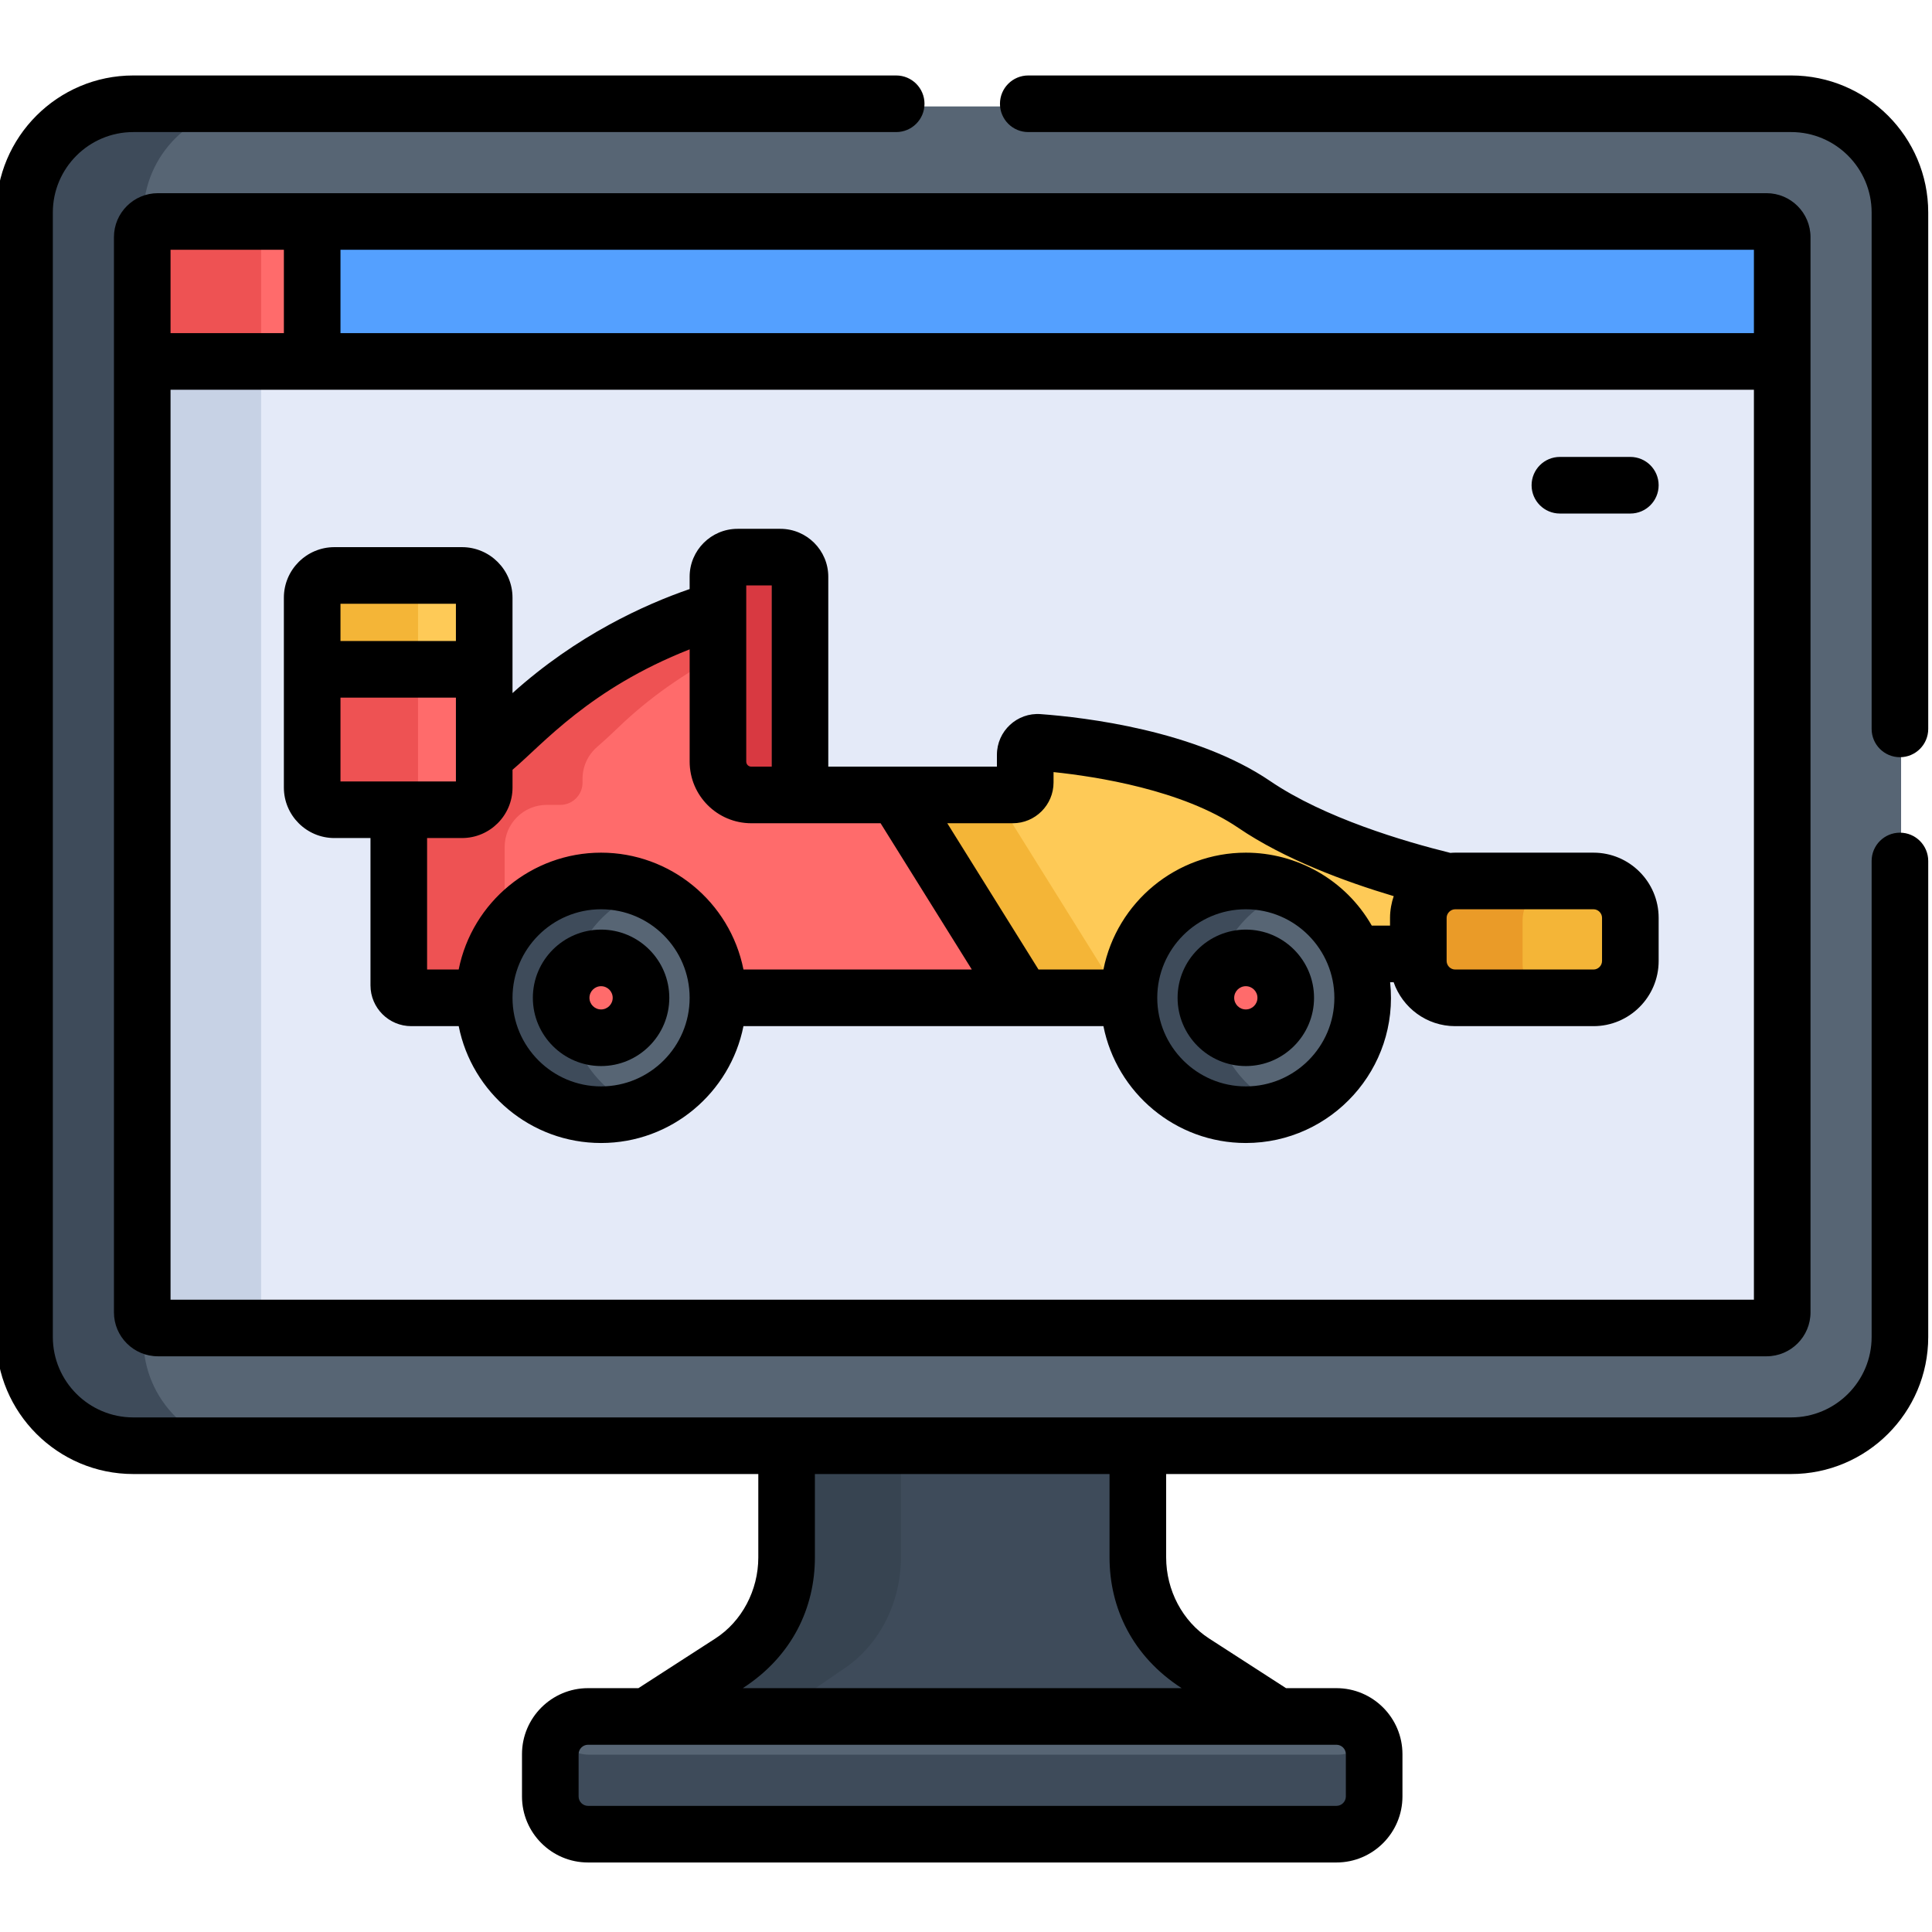 <svg height="511pt" viewBox="1 -19 511.999 511" width="511pt" xmlns="http://www.w3.org/2000/svg"><path d="m209.766 361.719v31.367c0 11.992-5.605 23.133-14.816 29.43l-22.242 15.211h167.203l-22.242-15.211c-9.211-6.297-14.816-17.438-14.816-29.43v-31.367c-30.609 0-62.477 0-93.086 0zm0 0" fill="#3e4b5a"/><path d="m239.766 393.086v-31.363c-10.07 0-20.105 0-30 0v31.363c0 11.996-5.605 23.133-14.816 29.43l-22.242 15.211h30l22.246-15.211c9.207-6.297 14.812-17.434 14.812-29.43zm0 0" fill="#374451"/><path d="m355.473 436.094h-198.332c-5.52 0-10 4.477-10 9.996v11.199c0 5.52 4.48 10 10 10h198.332c5.523 0 10-4.477 10-10v-11.199c0-5.523-4.477-9.996-10-9.996zm0 0" fill="#576574"/><path d="m355.473 445.508h-198.332c-3.578 0-6.707-1.883-8.473-4.707-.961 1.535-1.527 3.344-1.527 5.289v11.199c0 5.52 4.48 10 10 10h198.332c5.523 0 10-4.477 10-10v-11.199c0-1.945-.562-3.754-1.523-5.289-1.77 2.824-4.898 4.707-8.477 4.707zm0 0" fill="#3e4b5a"/><path d="m475.988 8.711c-4.5 0-435.281 0-439.359 0-15.891 0-28.82 12.93-28.82 28.82v297.992c0 15.891 12.926 28.82 28.82 28.82h439.359c15.891 0 28.82-12.93 28.82-28.82 0-14.523 0-286.777 0-297.992 0-15.891-12.93-28.82-28.82-28.82zm0 0" fill="#576574"/><path d="m39.004 335.523v-297.992c0-15.891 12.93-28.82 28.82-28.82-18.977 0-30.547 0-31.195 0-15.895 0-28.82 12.93-28.82 28.82v297.992c0 15.891 12.926 28.82 28.82 28.82h31.195c-15.891-.004-28.82-12.93-28.82-28.82zm0 0" fill="#3e4b5a"/><path d="m39.004 74.996v254.004c0 2.289 1.855 4.145 4.148 4.145h426.312c2.289 0 4.148-1.855 4.148-4.145 0-6.656 0-179.668 0-254.004-6.215 0-428.398 0-434.609 0zm0 0" fill="#e4eaf8"/><path d="m70.199 329v-254.004c-18.684 0-30.207 0-31.195 0v254.004c0 2.289 1.855 4.145 4.148 4.145h31.195c-2.293 0-4.148-1.855-4.148-4.145zm0 0" fill="#c7d2e5"/><path d="m333.688 194.395c-18.469-12.566-47.188-15.719-57.145-16.457-1.918-.141-3.539 1.375-3.539 3.301v7.336c0 1.824-1.48 3.305-3.305 3.305h-32.461l33.531 53.766h29.723l59.672-11.633h17.016v-9.574c0-4.773 3.473-8.766 8.012-9.598-12.391-2.984-35.594-9.617-51.504-20.445zm0 0" fill="#feca57"/><path d="m237.238 191.879 33.531 53.766h27.75l-33.531-53.766zm0 0" fill="#f4b537"/><path d="m238.828 191.879h-38.43c-4.875 0-8.828-3.953-8.828-8.828v-40.262c-10.406 3.059-34.645 11.367-54.508 30.539-3.512 3.387-6.629 6.109-9.434 8.332v6.25c0 3.242-2.652 5.891-5.891 5.891h-14.746v48.539c0 1.828 1.477 3.305 3.305 3.305h162.062zm0 0" fill="#ff6b6b"/><path d="m137.062 173.328c-3.508 3.387-6.629 6.109-9.434 8.332v6.25c0 3.242-2.648 5.891-5.891 5.891h-14.746v48.539c0 1.828 1.48 3.305 3.305 3.305h27.75c-1.824 0-3.305-1.477-3.305-3.305v-37.398c0-6.152 4.988-11.141 11.141-11.141h3.605c3.242 0 5.895-2.648 5.895-5.891v-1.031c0-3.227 1.391-6.285 3.824-8.398 1.754-1.523 3.617-3.23 5.605-5.152 8.594-8.293 18.004-14.551 26.758-19.23v-11.312c-10.402 3.062-34.641 11.371-54.508 30.543zm0 0" fill="#ee5253"/><path d="m469.465 39.906h-387.426v37.09h391.574c0-17.359 0-29.453 0-32.941 0-2.293-1.859-4.148-4.148-4.148zm0 0" fill="#54a0ff"/><path d="m84.039 39.906h-40.887c-2.293 0-4.148 1.855-4.148 4.148v32.941h45.035zm0 0" fill="#ff6b6b"/><path d="m74.348 39.906h-31.195c-2.293 0-4.148 1.855-4.148 4.148v32.941h31.195v-32.941c0-2.293 1.855-4.148 4.148-4.148zm0 0" fill="#ee5253"/><path d="m191.57 245.645c0 17.105-13.867 30.973-30.969 30.973-17.105 0-30.973-13.867-30.973-30.973 0-17.102 13.867-30.969 30.973-30.969 17.102 0 30.969 13.867 30.969 30.969zm0 0" fill="#576574"/><path d="m151.477 245.645c0-13.258 8.336-24.562 20.047-28.98-3.398-1.281-7.078-1.988-10.922-1.988-17.105 0-30.973 13.867-30.973 30.969 0 17.105 13.867 30.973 30.973 30.973 3.844 0 7.523-.707 10.922-1.988-11.711-4.418-20.047-15.727-20.047-28.984zm0 0" fill="#3e4b5a"/><path d="m362.434 245.645c0 17.105-13.867 30.973-30.973 30.973-17.105 0-30.973-13.867-30.973-30.973 0-17.102 13.867-30.969 30.973-30.969 17.105 0 30.973 13.867 30.973 30.969zm0 0" fill="#576574"/><path d="m322.34 245.645c0-13.258 8.332-24.562 20.047-28.98-3.398-1.281-7.078-1.988-10.926-1.988-17.105 0-30.969 13.867-30.969 30.969 0 17.105 13.863 30.973 30.969 30.973 3.848 0 7.527-.707 10.926-1.988-11.715-4.418-20.047-15.727-20.047-28.984zm0 0" fill="#3e4b5a"/><path d="m342.039 245.645c0 5.844-4.734 10.582-10.578 10.582s-10.578-4.738-10.578-10.582c0-5.84 4.734-10.578 10.578-10.578s10.578 4.738 10.578 10.578zm0 0" fill="#ff6b6b"/><path d="m171.18 245.645c0 5.844-4.738 10.582-10.578 10.582-5.844 0-10.582-4.738-10.582-10.582 0-5.84 4.738-10.578 10.582-10.578 5.84 0 10.578 4.738 10.578 10.578zm0 0" fill="#ff6b6b"/><path d="m208.109 128.855h-13.336c-2.875 0-5.203 2.328-5.203 5.199v48.996c0 4.879 3.953 8.828 8.828 8.828h14.914v-57.824c0-2.871-2.332-5.199-5.203-5.199zm0 0" fill="#ee5253"/><path d="m205.406 183.051v-48.996c0-2.438 1.684-4.469 3.953-5.031-.402-.102-.816-.168-1.25-.168h-13.336c-2.875 0-5.203 2.328-5.203 5.199v48.996c0 4.879 3.953 8.828 8.828 8.828h14.914v-.047c-4.445-.461-7.906-4.215-7.906-8.781zm0 0" fill="#d83941"/><path d="m423.527 214.559h-36.941c-5.41 0-9.836 4.426-9.836 9.836v11.535c0 5.41 4.426 9.836 9.836 9.836h36.941c5.41 0 9.836-4.426 9.836-9.836v-11.535c0-5.41-4.426-9.836-9.836-9.836zm0 0" fill="#f4b537"/><path d="m404.5 235.93v-11.535c0-5.41 4.43-9.836 9.836-9.836h-27.75c-5.41 0-9.836 4.426-9.836 9.836v11.535c0 5.41 4.426 9.836 9.836 9.836h27.75c-5.406 0-9.836-4.426-9.836-9.836zm0 0" fill="#ea9b28"/><path d="m84.039 157.586v32.324c0 3.242 2.652 5.891 5.891 5.891h33.809c3.242 0 5.891-2.648 5.891-5.891v-32.324zm0 0" fill="#ff6b6b"/><path d="m111.789 189.91v-32.324h-27.75v32.324c0 3.242 2.652 5.891 5.891 5.891h27.754c-3.242 0-5.895-2.648-5.895-5.891zm0 0" fill="#ee5253"/><path d="m123.738 133.711h-33.809c-3.238 0-5.891 2.652-5.891 5.895v18.98h45.59v-18.98c0-3.242-2.648-5.895-5.891-5.895zm0 0" fill="#feca57"/><path d="m117.684 133.711h-27.754c-3.238 0-5.891 2.652-5.891 5.895v18.98h27.75v-18.98c0-3.242 2.652-5.895 5.895-5.895zm0 0" fill="#f4b537"/><path d="m42.844 31.695c-6.422 0-11.648 5.223-11.648 11.648v284.945c0 6.422 5.227 11.645 11.648 11.645h426.312c6.422 0 11.648-5.223 11.648-11.645 0-9.727 0-278.695 0-284.945 0-6.422-5.227-11.648-11.648-11.648-17.633 0-408.637 0-426.312 0zm3.352 15h30.035v22.086h-30.035zm0 278.238v-241.148h419.609v241.148zm419.609-256.152h-374.574v-22.086h374.574zm0 0"/><path d="m331.152 226.855c-9.969 0-18.078 8.109-18.078 18.078s8.109 18.082 18.078 18.082c9.973 0 18.082-8.109 18.082-18.082 0-9.969-8.109-18.078-18.082-18.078zm0 21.16c-1.699 0-3.078-1.383-3.078-3.082 0-1.699 1.379-3.078 3.078-3.078 1.699 0 3.082 1.379 3.082 3.078 0 1.699-1.383 3.082-3.082 3.082zm0 0"/><path d="m160.293 226.855c-9.973 0-18.082 8.109-18.082 18.078s8.109 18.082 18.082 18.082c9.969 0 18.078-8.109 18.078-18.082 0-9.969-8.109-18.078-18.078-18.078zm0 21.16c-1.699 0-3.082-1.383-3.082-3.082 0-1.699 1.383-3.078 3.082-3.078 1.695 0 3.078 1.379 3.078 3.078 0 1.699-1.383 3.082-3.078 3.082zm0 0"/><path d="m423.293 206.465h-36.66c-.426 0-.848.031-1.266.062-12.168-3.004-33.367-9.246-47.766-19.043-19.707-13.414-49.094-16.871-60.812-17.734-6.246-.469-11.594 4.492-11.594 10.777v3.141c-14.938 0-29.816 0-44.691 0v-50.324c0-7.004-5.699-12.699-12.703-12.699h-11.336c-7.004 0-12.703 5.695-12.703 12.699v3.262c-11.887 4.094-29.93 12.246-46.941 27.57 0-9.137 0-16.18 0-25.281 0-7.387-6.008-13.395-13.391-13.395h-33.809c-7.383 0-13.391 6.008-13.391 13.395v50.305c0 7.387 6.008 13.391 13.391 13.391h9.562v39.039c0 5.961 4.848 10.809 10.805 10.809h12.574c3.5 17.633 19.086 30.969 37.73 30.969s34.23-13.336 37.73-30.969h95.398c3.5 17.633 19.086 30.969 37.73 30.969 22.719 0 40.699-19.734 38.246-42.605h.934c2.34 6.762 8.758 11.637 16.301 11.637h36.66c9.52 0 17.266-7.746 17.266-17.262v-11.449c-.004-9.52-7.746-17.262-17.266-17.262zm-224.531-70.82h6.742v48.023h-5.414c-.73 0-1.328-.594-1.328-1.328 0-10.422 0-36.504 0-46.695zm-107.531 4.859h30.59v9.871h-30.59zm0 24.871h30.59v22.215c-11.02 0-19.234 0-30.59 0zm69.062 103.031c-12.941 0-23.473-10.531-23.473-23.473s10.531-23.469 23.473-23.469c12.941 0 23.469 10.527 23.469 23.469s-10.527 23.473-23.469 23.473zm37.734-30.973c-3.594-17.988-19.445-30.969-37.734-30.969-18.355 0-34.152 13.055-37.738 30.969h-8.371v-34.844h9.246c7.387 0 13.395-6.004 13.395-13.391v-4.703c8.105-6.867 20.441-21.477 46.941-31.91v29.754c0 9.004 7.324 16.328 16.328 16.328h34.27l24.176 38.766zm133.125 30.973c-12.941 0-23.469-10.531-23.469-23.473 0-12.938 10.527-23.469 23.469-23.469h.004c13.098.004 23.465 10.699 23.465 23.469.004 12.941-10.527 23.473-23.469 23.473zm.004-61.941h-.004-.004c-18.336 0-34.145 13.035-37.73 30.969h-17.203l-24.176-38.766h17.352c5.961 0 10.809-4.848 10.809-10.805v-2.75c11.32 1.176 34.188 4.715 48.961 14.77 12.258 8.344 28.352 14.281 41.191 18.105-.559 1.582-.98 3.73-.98 5.738v2.074h-4.836c-6.98-12.215-19.895-19.336-33.379-19.336zm94.398 28.707c0 1.227-1.035 2.262-2.262 2.262h-36.66c-1.227 0-2.262-1.035-2.262-2.262 0-4.543 0-7.172 0-11.445 0-1.23 1.078-2.262 2.262-2.262h36.66c1.227 0 2.262 1.035 2.262 2.262zm0 0"/><path d="m433.055 101.59h-18.668c-4.145 0-7.5 3.359-7.5 7.504 0 4.141 3.355 7.5 7.5 7.5h18.668c4.145 0 7.5-3.359 7.5-7.5 0-4.145-3.355-7.504-7.5-7.504zm0 0"/><path d="m475.68.5h-202.18c-4.145 0-7.5 3.359-7.5 7.5s3.355 7.5 7.5 7.5h202.18c11.754 0 21.32 9.562 21.32 21.32v136.848c0 4.141 3.355 7.5 7.5 7.5 4.141 0 7.5-3.359 7.5-7.5v-136.848c0-20.027-16.293-36.32-36.32-36.32zm0 0"/><path d="m504.5 201.168c-4.145 0-7.5 3.359-7.5 7.504v126.141c0 11.754-9.566 21.316-21.32 21.316-6.602 0-432.285 0-439.359 0-11.754 0-21.32-9.562-21.32-21.316v-297.992c0-11.758 9.566-21.32 21.32-21.32h202.18c4.145 0 7.5-3.359 7.5-7.5s-3.355-7.5-7.5-7.5h-202.18c-20.027 0-36.32 16.293-36.32 36.32v297.992c0 20.027 16.293 36.32 36.32 36.32h165.637v22.109c0 8.715-4.359 16.945-11.383 21.477l-20.387 13.16h-13.355c-9.648 0-17.5 7.852-17.5 17.5v11.199c0 9.648 7.852 17.5 17.5 17.5h198.336c9.648 0 17.496-7.852 17.496-17.5v-11.199c0-9.648-7.848-17.5-17.496-17.5h-13.355l-20.387-13.16c-7.023-4.531-11.383-12.762-11.383-21.477v-22.109h165.637c20.027 0 36.32-16.293 36.32-36.32v-126.141c0-4.145-3.359-7.504-7.5-7.504zm-146.836 244.211v11.195c0 1.379-1.121 2.5-2.496 2.5h-198.336c-1.375 0-2.496-1.121-2.496-2.5v-11.195c0-1.375 1.121-2.5 2.496-2.5h198.336c1.375.004 2.496 1.125 2.496 2.5zm-43.512-17.5h-116.305c13.109-8.465 19.109-21.332 19.109-34.637v-22.109h78.082v22.109c0 13.375 6.055 26.207 19.113 34.637zm0 0"/></svg>